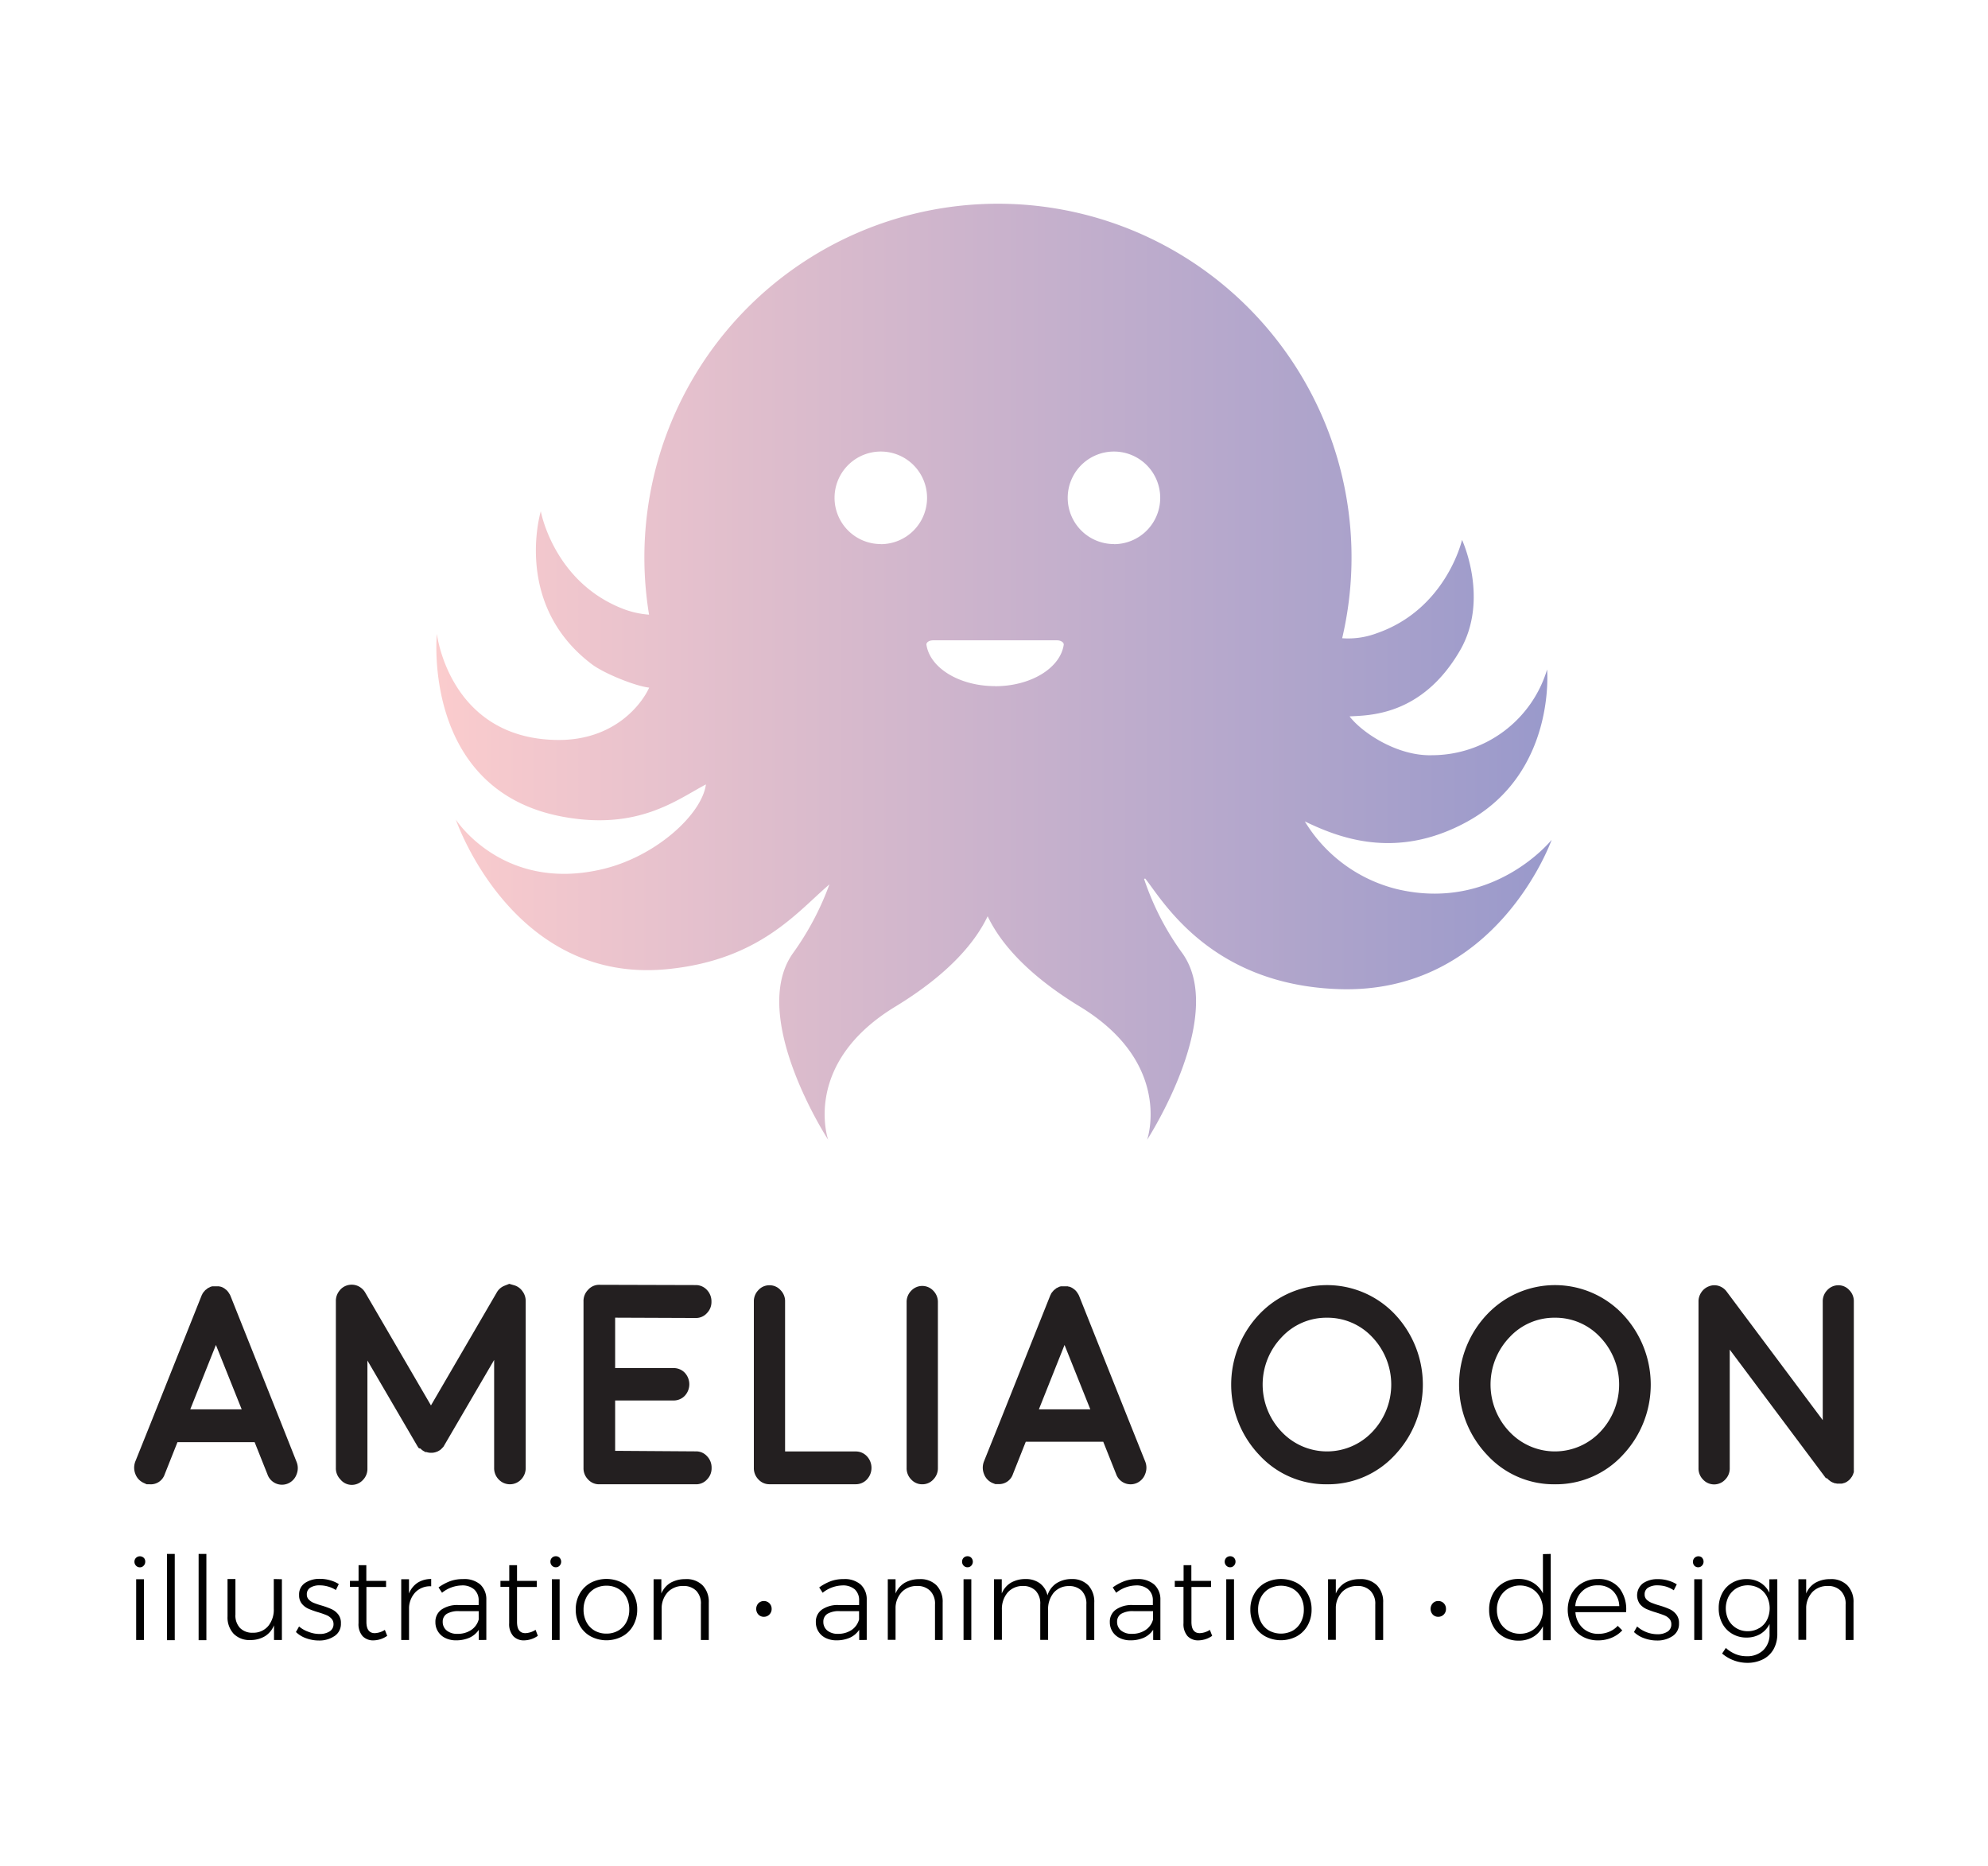 <svg id="Layer_1" data-name="Layer 1" xmlns="http://www.w3.org/2000/svg" xmlns:xlink="http://www.w3.org/1999/xlink" viewBox="0 0 438 411"><defs><style>.cls-1{fill:#010101;}.cls-2{fill:#231f20;}.cls-3{fill:url(#linear-gradient);}</style><linearGradient id="linear-gradient" x1="96.1" y1="147.93" x2="341.9" y2="147.93" gradientUnits="userSpaceOnUse"><stop offset="0" stop-color="#fbcccd"/><stop offset="1" stop-color="#9999cb"/></linearGradient></defs><path class="cls-1" d="M31.68,343.13A1.2,1.2,0,0,1,32,344a1.22,1.22,0,0,1-.35.87,1.1,1.1,0,0,1-.83.36,1.13,1.13,0,0,1-.85-.36,1.22,1.22,0,0,1-.35-.87,1.18,1.18,0,0,1,.35-.86,1.23,1.23,0,0,1,1.7,0ZM30,347.85h1.72v13.39H30Z"/><path class="cls-1" d="M36.79,342.28H38.5v19H36.79Z"/><path class="cls-1" d="M43.76,342.28h1.71v19H43.76Z"/><path class="cls-1" d="M62.11,347.85v13.39H60.37V358a5,5,0,0,1-2,2.41,6.16,6.16,0,0,1-3.18.84,4.9,4.9,0,0,1-3.72-1.39,5.31,5.31,0,0,1-1.34-3.82v-8.23h1.74v7.82a4,4,0,0,0,1,2.95,3.79,3.79,0,0,0,2.85,1.06,4.28,4.28,0,0,0,3.37-1.47,5.65,5.65,0,0,0,1.23-3.79v-6.57Z"/><path class="cls-1" d="M72.3,349.47a6.75,6.75,0,0,0-1.86-.27,3.78,3.78,0,0,0-2.06.5,1.66,1.66,0,0,0-.78,1.5,1.54,1.54,0,0,0,.42,1.12,3.17,3.17,0,0,0,1,.7,16.22,16.22,0,0,0,1.75.6,17.86,17.86,0,0,1,2.25.81,4,4,0,0,1,1.48,1.15,3,3,0,0,1,.61,2,3.16,3.16,0,0,1-1.38,2.77,5.9,5.9,0,0,1-3.45,1,8.15,8.15,0,0,1-2.81-.49,6.1,6.1,0,0,1-2.27-1.38l.69-1.22A6.46,6.46,0,0,0,68,359.45a6.53,6.53,0,0,0,2.41.46,4,4,0,0,0,2.21-.56,1.85,1.85,0,0,0,.86-1.64A1.71,1.71,0,0,0,73,356.5a3,3,0,0,0-1.08-.74c-.44-.18-1-.39-1.81-.63a18.52,18.52,0,0,1-2.19-.79,3.9,3.9,0,0,1-1.43-1.11,2.91,2.91,0,0,1-.59-1.91,3,3,0,0,1,1.31-2.65,5.72,5.72,0,0,1,3.29-.9,7.83,7.83,0,0,1,2.22.31,7.12,7.12,0,0,1,1.92.84L74,350.23A6.31,6.31,0,0,0,72.3,349.47Z"/><path class="cls-1" d="M85.31,360.32a5.44,5.44,0,0,1-3,1,3.19,3.19,0,0,1-2.43-.94,4,4,0,0,1-.89-2.84v-8H77.1l0-1.33H79v-3.45h1.71v3.45l4.35,0v1.35H80.73v7.69c0,1.65.62,2.48,1.84,2.48a4.38,4.38,0,0,0,2.22-.72Z"/><path class="cls-1" d="M92,348.63a5.51,5.51,0,0,1,3-.83v1.61a4.54,4.54,0,0,0-3.41,1.24,5.22,5.22,0,0,0-1.47,3.43v7.16H88.4V347.85h1.71V351A5.07,5.07,0,0,1,92,348.63Z"/><path class="cls-1" d="M105.49,361.24l0-2.25a4.88,4.88,0,0,1-2.07,1.75,7.21,7.21,0,0,1-2.94.57,5.19,5.19,0,0,1-2.39-.52,3.8,3.8,0,0,1-2.16-3.51,3.25,3.25,0,0,1,1.34-2.74,6.12,6.12,0,0,1,3.69-1h4.5v-1a3.17,3.17,0,0,0-1-2.45,3.93,3.93,0,0,0-2.75-.87,7.23,7.23,0,0,0-4.32,1.61l-.77-1.17a11,11,0,0,1,2.58-1.39,8.16,8.16,0,0,1,2.81-.45A5.38,5.38,0,0,1,105.8,349a4.43,4.43,0,0,1,1.35,3.36l0,8.87Zm-1.7-2.19a4.05,4.05,0,0,0,1.68-2.33v-1.84h-4.32a5.07,5.07,0,0,0-2.69.58,2,2,0,0,0-.92,1.77,2.39,2.39,0,0,0,.89,1.93,3.55,3.55,0,0,0,2.33.72A5.24,5.24,0,0,0,103.79,359.05Z"/><path class="cls-1" d="M118.5,360.32a5.44,5.44,0,0,1-3,1,3.16,3.16,0,0,1-2.42-.94,4,4,0,0,1-.9-2.84v-8h-1.92l0-1.33h1.94v-3.45h1.71v3.45l4.35,0v1.35h-4.35v7.69c0,1.65.62,2.48,1.84,2.48A4.44,4.44,0,0,0,118,359Z"/><path class="cls-1" d="M123.3,343.13a1.28,1.28,0,0,1,0,1.73,1.11,1.11,0,0,1-.83.36,1.15,1.15,0,0,1-.86-.36,1.21,1.21,0,0,1-.34-.87,1.16,1.16,0,0,1,1.2-1.2A1.11,1.11,0,0,1,123.3,343.13Zm-1.71,4.72h1.71v13.39h-1.71Z"/><path class="cls-1" d="M137.12,348.65a6.06,6.06,0,0,1,2.4,2.39,6.92,6.92,0,0,1,.87,3.48,7,7,0,0,1-.87,3.51,6,6,0,0,1-2.4,2.4,7.45,7.45,0,0,1-7,0,6.15,6.15,0,0,1-2.4-2.4,7,7,0,0,1-.87-3.51,6.92,6.92,0,0,1,.87-3.48,6.19,6.19,0,0,1,2.4-2.39,7.53,7.53,0,0,1,7,0ZM131,349.94a4.74,4.74,0,0,0-1.79,1.87,5.79,5.79,0,0,0-.64,2.73,5.85,5.85,0,0,0,.64,2.76,4.67,4.67,0,0,0,1.79,1.87,5.17,5.17,0,0,0,2.61.66,5.1,5.1,0,0,0,2.6-.66A4.55,4.55,0,0,0,138,357.3a5.74,5.74,0,0,0,.64-2.76,5.67,5.67,0,0,0-.64-2.73,4.61,4.61,0,0,0-1.79-1.87,5.1,5.1,0,0,0-2.6-.66A5.17,5.17,0,0,0,131,349.94Z"/><path class="cls-1" d="M154.79,349.19a5.22,5.22,0,0,1,1.37,3.82v8.23h-1.74v-7.82a4,4,0,0,0-1-3,3.87,3.87,0,0,0-2.91-1.08,4.57,4.57,0,0,0-3.31,1.28,5.27,5.27,0,0,0-1.42,3.37v7.21H144V347.85h1.71V351a5,5,0,0,1,2-2.35,6.53,6.53,0,0,1,3.26-.82A5,5,0,0,1,154.79,349.19Z"/><path class="cls-1" d="M169.52,353.15a1.73,1.73,0,0,1,.49,1.24,1.7,1.7,0,0,1-.5,1.24,1.67,1.67,0,0,1-1.22.5,1.64,1.64,0,0,1-1.2-.5,1.84,1.84,0,0,1,0-2.48,1.73,1.73,0,0,1,2.43,0Z"/><path class="cls-1" d="M189.3,361.24l0-2.25a4.88,4.88,0,0,1-2.07,1.75,7.14,7.14,0,0,1-2.94.57,5.18,5.18,0,0,1-2.38-.52,3.8,3.8,0,0,1-2.16-3.51,3.22,3.22,0,0,1,1.34-2.74,6.08,6.08,0,0,1,3.69-1h4.5v-1a3.17,3.17,0,0,0-.95-2.45,3.94,3.94,0,0,0-2.76-.87,7.27,7.27,0,0,0-4.32,1.61l-.76-1.17a11,11,0,0,1,2.58-1.39,8.12,8.12,0,0,1,2.81-.45A5.34,5.34,0,0,1,189.6,349a4.4,4.4,0,0,1,1.36,3.36l0,8.87Zm-1.7-2.19a4.08,4.08,0,0,0,1.67-2.33v-1.84H185a5,5,0,0,0-2.68.58,2,2,0,0,0-.92,1.77,2.41,2.41,0,0,0,.88,1.93,3.59,3.59,0,0,0,2.34.72A5.29,5.29,0,0,0,187.6,359.05Z"/><path class="cls-1" d="M206.33,349.19a5.22,5.22,0,0,1,1.36,3.82v8.23H206v-7.82a4,4,0,0,0-1.05-3,3.87,3.87,0,0,0-2.91-1.08,4.55,4.55,0,0,0-3.31,1.28,5.22,5.22,0,0,0-1.42,3.37v7.21h-1.71V347.85h1.71V351a5,5,0,0,1,2-2.35,6.48,6.48,0,0,1,3.26-.82A5,5,0,0,1,206.33,349.19Z"/><path class="cls-1" d="M214,343.13a1.28,1.28,0,0,1,0,1.73,1.11,1.11,0,0,1-.83.36,1.15,1.15,0,0,1-.86-.36,1.21,1.21,0,0,1-.34-.87,1.16,1.16,0,0,1,1.2-1.2A1.11,1.11,0,0,1,214,343.13Zm-1.71,4.72H214v13.39h-1.71Z"/><path class="cls-1" d="M239.76,349.18a5.28,5.28,0,0,1,1.33,3.83v8.23h-1.74v-7.82a4.09,4.09,0,0,0-1-3,3.83,3.83,0,0,0-2.85-1.06,4.35,4.35,0,0,0-3.36,1.48,5.68,5.68,0,0,0-1.22,3.79v6.59h-1.73v-7.82a4.09,4.09,0,0,0-1-3,3.83,3.83,0,0,0-2.85-1.06,4.38,4.38,0,0,0-3.37,1.48,5.63,5.63,0,0,0-1.23,3.79v6.59H219V347.85h1.71V351a4.92,4.92,0,0,1,2-2.37,6.31,6.31,0,0,1,3.21-.82,5.15,5.15,0,0,1,3.18.94,4.56,4.56,0,0,1,1.68,2.66,4.92,4.92,0,0,1,2-2.68,6.14,6.14,0,0,1,3.36-.92A4.9,4.9,0,0,1,239.76,349.18Z"/><path class="cls-1" d="M254.07,361.24l0-2.25a4.82,4.82,0,0,1-2.07,1.75,7.12,7.12,0,0,1-2.93.57,5.19,5.19,0,0,1-2.39-.52,3.8,3.8,0,0,1-2.16-3.51,3.22,3.22,0,0,1,1.34-2.74,6.08,6.08,0,0,1,3.69-1H254v-1a3.17,3.17,0,0,0-1-2.45,3.94,3.94,0,0,0-2.76-.87,7.27,7.27,0,0,0-4.32,1.61l-.76-1.17a11,11,0,0,1,2.58-1.39,8.12,8.12,0,0,1,2.81-.45,5.38,5.38,0,0,1,3.76,1.21,4.43,4.43,0,0,1,1.35,3.36l0,8.87Zm-1.7-2.19a4,4,0,0,0,1.67-2.33v-1.84h-4.31a5.07,5.07,0,0,0-2.69.58,2,2,0,0,0-.92,1.77,2.41,2.41,0,0,0,.88,1.93,3.59,3.59,0,0,0,2.34.72A5.29,5.29,0,0,0,252.37,359.05Z"/><path class="cls-1" d="M267.07,360.32a5.41,5.41,0,0,1-3,1,3.19,3.19,0,0,1-2.43-.94,4,4,0,0,1-.89-2.84v-8h-1.92l0-1.33h1.94v-3.45h1.71v3.45l4.34,0v1.35H262.5v7.69c0,1.65.61,2.48,1.84,2.48a4.38,4.38,0,0,0,2.22-.72Z"/><path class="cls-1" d="M271.88,343.13a1.2,1.2,0,0,1,.33.86,1.22,1.22,0,0,1-.35.87,1.1,1.1,0,0,1-.83.36,1.13,1.13,0,0,1-.85-.36,1.22,1.22,0,0,1-.35-.87,1.18,1.18,0,0,1,.35-.86,1.15,1.15,0,0,1,.85-.34A1.13,1.13,0,0,1,271.88,343.13Zm-1.71,4.72h1.71v13.39h-1.71Z"/><path class="cls-1" d="M285.7,348.65a6.19,6.19,0,0,1,2.4,2.39,6.92,6.92,0,0,1,.87,3.48,7,7,0,0,1-.87,3.51,6.15,6.15,0,0,1-2.4,2.4,7.45,7.45,0,0,1-6.95,0,6.15,6.15,0,0,1-2.4-2.4,7,7,0,0,1-.87-3.51,6.92,6.92,0,0,1,.87-3.48,6.19,6.19,0,0,1,2.4-2.39,7.53,7.53,0,0,1,6.95,0Zm-6.08,1.29a4.67,4.67,0,0,0-1.79,1.87,5.67,5.67,0,0,0-.64,2.73,5.74,5.74,0,0,0,.64,2.76,4.61,4.61,0,0,0,1.79,1.87,5.47,5.47,0,0,0,5.21,0,4.61,4.61,0,0,0,1.79-1.87,5.74,5.74,0,0,0,.64-2.76,5.67,5.67,0,0,0-.64-2.73,4.67,4.67,0,0,0-1.79-1.87,5.47,5.47,0,0,0-5.21,0Z"/><path class="cls-1" d="M303.37,349.19a5.22,5.22,0,0,1,1.37,3.82v8.23H303v-7.82a4,4,0,0,0-1.05-3,3.87,3.87,0,0,0-2.91-1.08,4.57,4.57,0,0,0-3.31,1.28,5.22,5.22,0,0,0-1.42,3.37v7.21H292.6V347.85h1.71V351a5,5,0,0,1,2-2.35,6.51,6.51,0,0,1,3.26-.82A5,5,0,0,1,303.37,349.19Z"/><path class="cls-1" d="M318.1,353.15a1.72,1.72,0,0,1,.48,1.24,1.69,1.69,0,0,1-1.71,1.74,1.62,1.62,0,0,1-1.2-.5,1.84,1.84,0,0,1,0-2.48,1.62,1.62,0,0,1,1.2-.5A1.66,1.66,0,0,1,318.1,353.15Z"/><path class="cls-1" d="M341.66,342.28v19h-1.72v-3.07a5.58,5.58,0,0,1-2.14,2.34,6.15,6.15,0,0,1-3.22.83,6.51,6.51,0,0,1-3.37-.87,5.92,5.92,0,0,1-2.3-2.43,7.4,7.4,0,0,1-.82-3.52,7.27,7.27,0,0,1,.83-3.5,6,6,0,0,1,2.3-2.4,6.41,6.41,0,0,1,3.33-.87,6.16,6.16,0,0,1,3.24.84,5.75,5.75,0,0,1,2.15,2.35v-8.66Zm-4.17,16.9a4.72,4.72,0,0,0,1.8-1.88,5.57,5.57,0,0,0,.65-2.73,5.67,5.67,0,0,0-.65-2.75,4.77,4.77,0,0,0-1.8-1.9,5.26,5.26,0,0,0-5.21,0,4.87,4.87,0,0,0-1.81,1.9,5.57,5.57,0,0,0-.67,2.75,5.68,5.68,0,0,0,.65,2.73,4.77,4.77,0,0,0,1.82,1.88,5.09,5.09,0,0,0,2.62.68A5,5,0,0,0,337.49,359.18Z"/><path class="cls-1" d="M356.76,349.78a7.6,7.6,0,0,1,1.5,5.33H347.1a5.17,5.17,0,0,0,1.58,3.46,4.89,4.89,0,0,0,3.48,1.31,6,6,0,0,0,2.37-.46,5.24,5.24,0,0,0,1.89-1.3l1,1a6.64,6.64,0,0,1-2.34,1.62,7.54,7.54,0,0,1-3,.58,6.85,6.85,0,0,1-3.45-.86,6.05,6.05,0,0,1-2.37-2.39,7.59,7.59,0,0,1,0-7,6.1,6.1,0,0,1,2.37-2.41,6.72,6.72,0,0,1,3.39-.85A5.82,5.82,0,0,1,356.76,349.78Zm0,4a4.9,4.9,0,0,0-1.39-3.34A4.55,4.55,0,0,0,352,349.2a4.74,4.74,0,0,0-3.37,1.26,4.94,4.94,0,0,0-1.56,3.32Z"/><path class="cls-1" d="M367.05,349.47a6.75,6.75,0,0,0-1.86-.27,3.81,3.81,0,0,0-2.06.5,1.66,1.66,0,0,0-.78,1.5,1.54,1.54,0,0,0,.42,1.12,3.27,3.27,0,0,0,1.05.7,16.22,16.22,0,0,0,1.75.6,17.86,17.86,0,0,1,2.25.81,4,4,0,0,1,1.48,1.15,3,3,0,0,1,.62,2,3.16,3.16,0,0,1-1.38,2.77,5.9,5.9,0,0,1-3.45,1,8.11,8.11,0,0,1-2.81-.49,6.14,6.14,0,0,1-2.28-1.38l.69-1.22a6.85,6.85,0,0,0,4.47,1.71,4,4,0,0,0,2.21-.56,1.85,1.85,0,0,0,.86-1.64,1.71,1.71,0,0,0-.44-1.21,2.89,2.89,0,0,0-1.08-.74q-.66-.27-1.8-.63a18.12,18.12,0,0,1-2.2-.79,4,4,0,0,1-1.43-1.11,3.35,3.35,0,0,1,.73-4.56,5.66,5.66,0,0,1,3.28-.9,7.78,7.78,0,0,1,2.22.31,7,7,0,0,1,1.92.84l-.66,1.31A6.52,6.52,0,0,0,367.05,349.47Z"/><path class="cls-1" d="M375,343.13a1.2,1.2,0,0,1,.33.86,1.22,1.22,0,0,1-.35.87,1.1,1.1,0,0,1-.83.36,1.13,1.13,0,0,1-.85-.36A1.22,1.22,0,0,1,373,344a1.18,1.18,0,0,1,.35-.86,1.23,1.23,0,0,1,1.7,0Zm-1.72,4.72H375v13.39h-1.72Z"/><path class="cls-1" d="M391.58,347.85v12a6.87,6.87,0,0,1-.81,3.4,5.56,5.56,0,0,1-2.34,2.24,7.64,7.64,0,0,1-3.52.78,8.59,8.59,0,0,1-5.49-2.05l.82-1.23a7.64,7.64,0,0,0,2.14,1.36,6.38,6.38,0,0,0,2.46.46,5,5,0,0,0,3.66-1.34,4.78,4.78,0,0,0,1.37-3.59v-2.17a5.33,5.33,0,0,1-2,2.19,5.88,5.88,0,0,1-3.07.8,6,6,0,0,1-3.18-.84,5.7,5.7,0,0,1-2.17-2.29,7,7,0,0,1-.78-3.34,6.93,6.93,0,0,1,.78-3.32,5.67,5.67,0,0,1,2.18-2.27,6.2,6.2,0,0,1,3.2-.82,5.83,5.83,0,0,1,3,.78,5.33,5.33,0,0,1,2,2.21v-2.94Zm-4,10.79a4.49,4.49,0,0,0,1.71-1.8,5.8,5.8,0,0,0,0-5.18,4.59,4.59,0,0,0-1.71-1.81,5.06,5.06,0,0,0-5,0,4.71,4.71,0,0,0-1.73,1.81,5.76,5.76,0,0,0,0,5.2,4.71,4.71,0,0,0,4.21,2.44A4.74,4.74,0,0,0,387.55,358.64Z"/><path class="cls-1" d="M407,349.19a5.22,5.22,0,0,1,1.37,3.82v8.23h-1.74v-7.82a4,4,0,0,0-1.05-3,3.86,3.86,0,0,0-2.91-1.08,4.57,4.57,0,0,0-3.31,1.28,5.27,5.27,0,0,0-1.42,3.37v7.21h-1.71V347.85h1.71V351a4.92,4.92,0,0,1,2-2.35,6.47,6.47,0,0,1,3.25-.82A5,5,0,0,1,407,349.19Z"/><path class="cls-2" d="M31.71,326.66a3.48,3.48,0,0,1-1.89-2,3.76,3.76,0,0,1,0-2.76l3.74-9.32v0l10.83-27.15a2.1,2.1,0,0,1,.15-.3l.06-.15.11-.16a.44.44,0,0,1,.09-.15l.12-.12s0-.06.09-.12.12-.14.12-.16l.11-.09q.12-.12.15-.12s0,0,.12-.09a.75.75,0,0,0,.15-.13l.11-.09.18-.09.2-.09.09-.06.12-.06.21-.06.2-.06.12,0,.21,0,.14,0h.68l.18,0,.14,0a.55.55,0,0,1,.21.07q.18,0,.12,0a2.35,2.35,0,0,1,.65.27s0,0,.11.06l.18.12.12.1.15.12s.06,0,.11.09a.64.64,0,0,0,.15.12s0,.06.09.13.12.13.12.15l.08.12q.12.12.12.15a.44.44,0,0,0,.09.16.44.44,0,0,1,.09.15,2.1,2.1,0,0,1,.15.3L61.61,312.6v0L65.34,322a3.66,3.66,0,0,1,0,2.76,3.46,3.46,0,0,1-1.88,2,3.38,3.38,0,0,1-4.53-2l-2.83-7.1h-17l-2.82,7.1A3.22,3.22,0,0,1,33,326.94h-.68Zm21.54-16.23-5.68-14.18-5.65,14.18Z"/><path class="cls-2" d="M113.28,283.1a3.36,3.36,0,0,1,1.83,1.32,3.53,3.53,0,0,1,.71,2.17v36.74a3.57,3.57,0,0,1-1,2.54,3.4,3.4,0,0,1-4.95,0,3.52,3.52,0,0,1-1-2.54V299.55l-11,18.83v0l0,0,0,0,0,0-.12.21-.09.13-.15.15-.12.12-.11.12a1,1,0,0,1-.18.16l-.09.09-.2.12a0,0,0,0,1,0,0l0,0h0a.64.64,0,0,1-.21.12c-.08.05-.11.07-.09.07l-.17.06a3.18,3.18,0,0,1-1.42.27h-.06s0,0-.11,0a3.49,3.49,0,0,1-.77-.15l-.12,0-.11,0-.21-.09s0,0-.06-.07a1.2,1.2,0,0,1-.23-.12h0l0,0,0,0a.8.8,0,0,1-.21-.15s0,0-.09-.06a1.36,1.36,0,0,1-.17-.16l-.12-.12L92.3,319a.51.51,0,0,0-.15-.15.26.26,0,0,1-.05-.13,1.16,1.16,0,0,1-.15-.21l0,0a0,0,0,0,0,0,0v0a0,0,0,0,0,0,0l-11-18.83v23.78a3.47,3.47,0,0,1-1,2.54,3.31,3.31,0,0,1-2.47,1.07A3.21,3.21,0,0,1,75,325.87a3.47,3.47,0,0,1-1-2.54V286.59a3.52,3.52,0,0,1,.7-2.17,3.36,3.36,0,0,1,1.86-1.32,3.46,3.46,0,0,1,2.2.12,3.57,3.57,0,0,1,1.71,1.5l14.48,24.85,14.48-24.85a3.41,3.41,0,0,1,1.68-1.5l1.09-.43Z"/><path class="cls-2" d="M153.34,319.69a3.21,3.21,0,0,1,2.44,1.07,3.58,3.58,0,0,1,1,2.57,3.48,3.48,0,0,1-1,2.54,3.21,3.21,0,0,1-2.44,1.07H132a3.23,3.23,0,0,1-2.44-1.07,3.47,3.47,0,0,1-1-2.54V286.68a3.49,3.49,0,0,1,1-2.57A3.23,3.23,0,0,1,132,283h0l21.28.06a3.31,3.31,0,0,1,2.47,1.07,3.62,3.62,0,0,1,1,2.57,3.48,3.48,0,0,1-1,2.54,3.21,3.21,0,0,1-2.44,1.07h0l-17.78-.07v11.1h12.84a3.37,3.37,0,0,1,2.47,1,3.72,3.72,0,0,1,0,5.14,3.37,3.37,0,0,1-2.47,1H135.53v11.09Z"/><path class="cls-2" d="M169.53,283.1a3.23,3.23,0,0,1,2.44,1.07,3.45,3.45,0,0,1,1,2.54v33h15.57a3.32,3.32,0,0,1,2.47,1.07,3.73,3.73,0,0,1,0,5.08,3.32,3.32,0,0,1-2.47,1.07h-19a3.24,3.24,0,0,1-2.45-1.07,3.51,3.51,0,0,1-1-2.54V286.71a3.49,3.49,0,0,1,1-2.54A3.24,3.24,0,0,1,169.53,283.1Z"/><path class="cls-2" d="M203.2,326.94a3.24,3.24,0,0,1-2.45-1.07,3.47,3.47,0,0,1-1-2.54V286.86a3.47,3.47,0,0,1,1-2.54,3.33,3.33,0,0,1,4.89,0,3.51,3.51,0,0,1,1,2.54v36.47a3.51,3.51,0,0,1-1,2.54A3.23,3.23,0,0,1,203.2,326.94Z"/><path class="cls-2" d="M218.67,326.66a3.46,3.46,0,0,1-1.88-2,3.76,3.76,0,0,1,0-2.76l3.74-9.32v0l10.83-27.15a2.1,2.1,0,0,1,.15-.3l.05-.15.12-.16a.44.44,0,0,1,.09-.15l.12-.12s0-.06.09-.12.12-.14.12-.16l.11-.09q.12-.12.15-.12s0,0,.12-.09a.61.61,0,0,0,.14-.13l.12-.09.18-.09.21-.09.08-.06.12-.06.21-.06.2-.06.12,0,.21,0,.14,0h.68l.18,0,.14,0a.55.55,0,0,1,.21.07q.18,0,.12,0a2.48,2.48,0,0,1,.65.27l.11.06.18.12.12.1.15.12s.06,0,.11.09a.64.64,0,0,0,.15.12s0,.06.09.13.12.13.12.15l.08.12q.12.12.12.15a.44.44,0,0,0,.09.16.44.44,0,0,1,.09.15,2.1,2.1,0,0,1,.15.3l10.83,27.15v0l3.73,9.32a3.66,3.66,0,0,1,0,2.76,3.46,3.46,0,0,1-1.88,2,3.38,3.38,0,0,1-4.53-2l-2.83-7.1H226l-2.82,7.1a3.22,3.22,0,0,1-3.21,2.23h-.68Zm21.55-16.23-5.68-14.18-5.65,14.18Z"/><path class="cls-2" d="M292.37,326.94a19.91,19.91,0,0,1-14.92-6.45,22.49,22.49,0,0,1,0-31,20.58,20.58,0,0,1,29.87,0,22.57,22.57,0,0,1,0,31A20,20,0,0,1,292.37,326.94Zm0-36.69a13.4,13.4,0,0,0-10,4.31,15.05,15.05,0,0,0,0,20.82,13.74,13.74,0,0,0,20,0,15.13,15.13,0,0,0,0-20.82A13.48,13.48,0,0,0,292.37,290.25Z"/><path class="cls-2" d="M342.58,326.94a19.91,19.91,0,0,1-14.92-6.45,22.49,22.49,0,0,1,0-31,20.58,20.58,0,0,1,29.87,0,22.57,22.57,0,0,1,0,31A20,20,0,0,1,342.58,326.94Zm0-36.69a13.4,13.4,0,0,0-10,4.31,15.05,15.05,0,0,0,0,20.82,13.74,13.74,0,0,0,20,0,15.13,15.13,0,0,0,0-20.82A13.48,13.48,0,0,0,342.58,290.25Z"/><path class="cls-2" d="M402.26,325.56h0v0l-21.16-28.28v26.08a3.47,3.47,0,0,1-1,2.54,3.32,3.32,0,0,1-4.88,0,3.47,3.47,0,0,1-1-2.54V286.71a3.51,3.51,0,0,1,.64-2.08,3.47,3.47,0,0,1,1.71-1.32,3.21,3.21,0,0,1,2.12-.06,3.43,3.43,0,0,1,1.74,1.26l21.16,28.3v-26.1a3.51,3.51,0,0,1,1-2.54A3.32,3.32,0,0,1,405,283.1a3.21,3.21,0,0,1,2.44,1.07,3.45,3.45,0,0,1,1,2.54v36.68a1,1,0,0,1,0,.19v.15a.82.82,0,0,1,0,.18.42.42,0,0,1,0,.18l0,.16a.44.44,0,0,1-.06.18.53.53,0,0,1-.06.15,1.08,1.08,0,0,1-.06.19l-.06.15-.09.15-.09.19-.08.09-.12.18-.09.12-.12.13q-.09.12-.12.12s0,.06-.11.12a.64.64,0,0,1-.15.12q.09-.06,0,0l0,0a3.28,3.28,0,0,1-.44.31h0a4.84,4.84,0,0,1-.47.21l-.06,0a1.68,1.68,0,0,1-.5.13l-.09,0-.5,0-.38,0s0,0-.06,0l-.29-.06s0,0-.12,0l-.24-.07-.12-.06a.69.69,0,0,1-.23-.09.17.17,0,0,1-.12-.06l-.2-.09-.12-.09-.21-.16-.12-.09a3.08,3.08,0,0,1-.26-.24l0,0v0l-.12-.13Z"/><path class="cls-3" d="M307.76,195.84a33,33,0,0,1-20.28-14.91c7.06,3.38,19.94,8.8,35.87,0,19.51-10.79,17.51-33.46,17.51-33.46a26.53,26.53,0,0,1-25.31,18.88c-7.7.25-15.5-5-18.21-8.55,4-.26,15.84.08,24.32-14.5,6.55-11.28.46-24.38.46-24.38s-3.47,15.25-18.78,20.56a17.91,17.91,0,0,1-7.63,1.1A77.9,77.9,0,1,0,143,135.39,19.88,19.88,0,0,1,137,134c-15.07-6-17.85-21.38-17.85-21.38s-6.26,20.56,11.34,33.76c2.71,2,9.49,4.75,12.54,5.08-1.69,3.73-7.79,11.71-20.34,11.53-23.73-.34-26.44-23.39-26.44-23.39S92.82,174.14,124,179.9c16.61,3.07,25.09-3.73,31.53-7.12-.87,6.54-10.93,15.84-22.72,18.65-22,5.25-32.38-10.9-32.38-10.9s12.38,36.33,46.62,32.94c20.33-2,28.61-12.64,35.69-18.67a62.63,62.63,0,0,1-8.1,15.25c-9.77,14,7.82,41,7.82,41s-5.87-16.76,14.79-29.32c12.17-7.4,17.79-14.53,20.35-19.91,2.56,5.38,8.17,12.51,20.34,19.91,20.66,12.56,14.8,29.32,14.8,29.32s17.59-27.09,7.82-41a60.17,60.17,0,0,1-8.49-16.44l.23-.11c3.64,4.46,14.09,23.36,42.56,24.37,34.93,1.25,47-32.88,47-32.88S329.11,200.92,307.76,195.84Zm-113.71-76a10.19,10.19,0,1,1,10.2-10.19A10.19,10.19,0,0,1,194.05,119.86Zm25.19,31.29c-7.87,0-14.34-4-15.12-9.09-.09-.56.63-1,1.48-1h27.28c.85,0,1.57.48,1.48,1C233.58,147.17,227.11,151.15,219.24,151.15Zm26.19-31.29a10.19,10.19,0,1,1,10.19-10.19A10.19,10.19,0,0,1,245.43,119.86Z"/></svg>